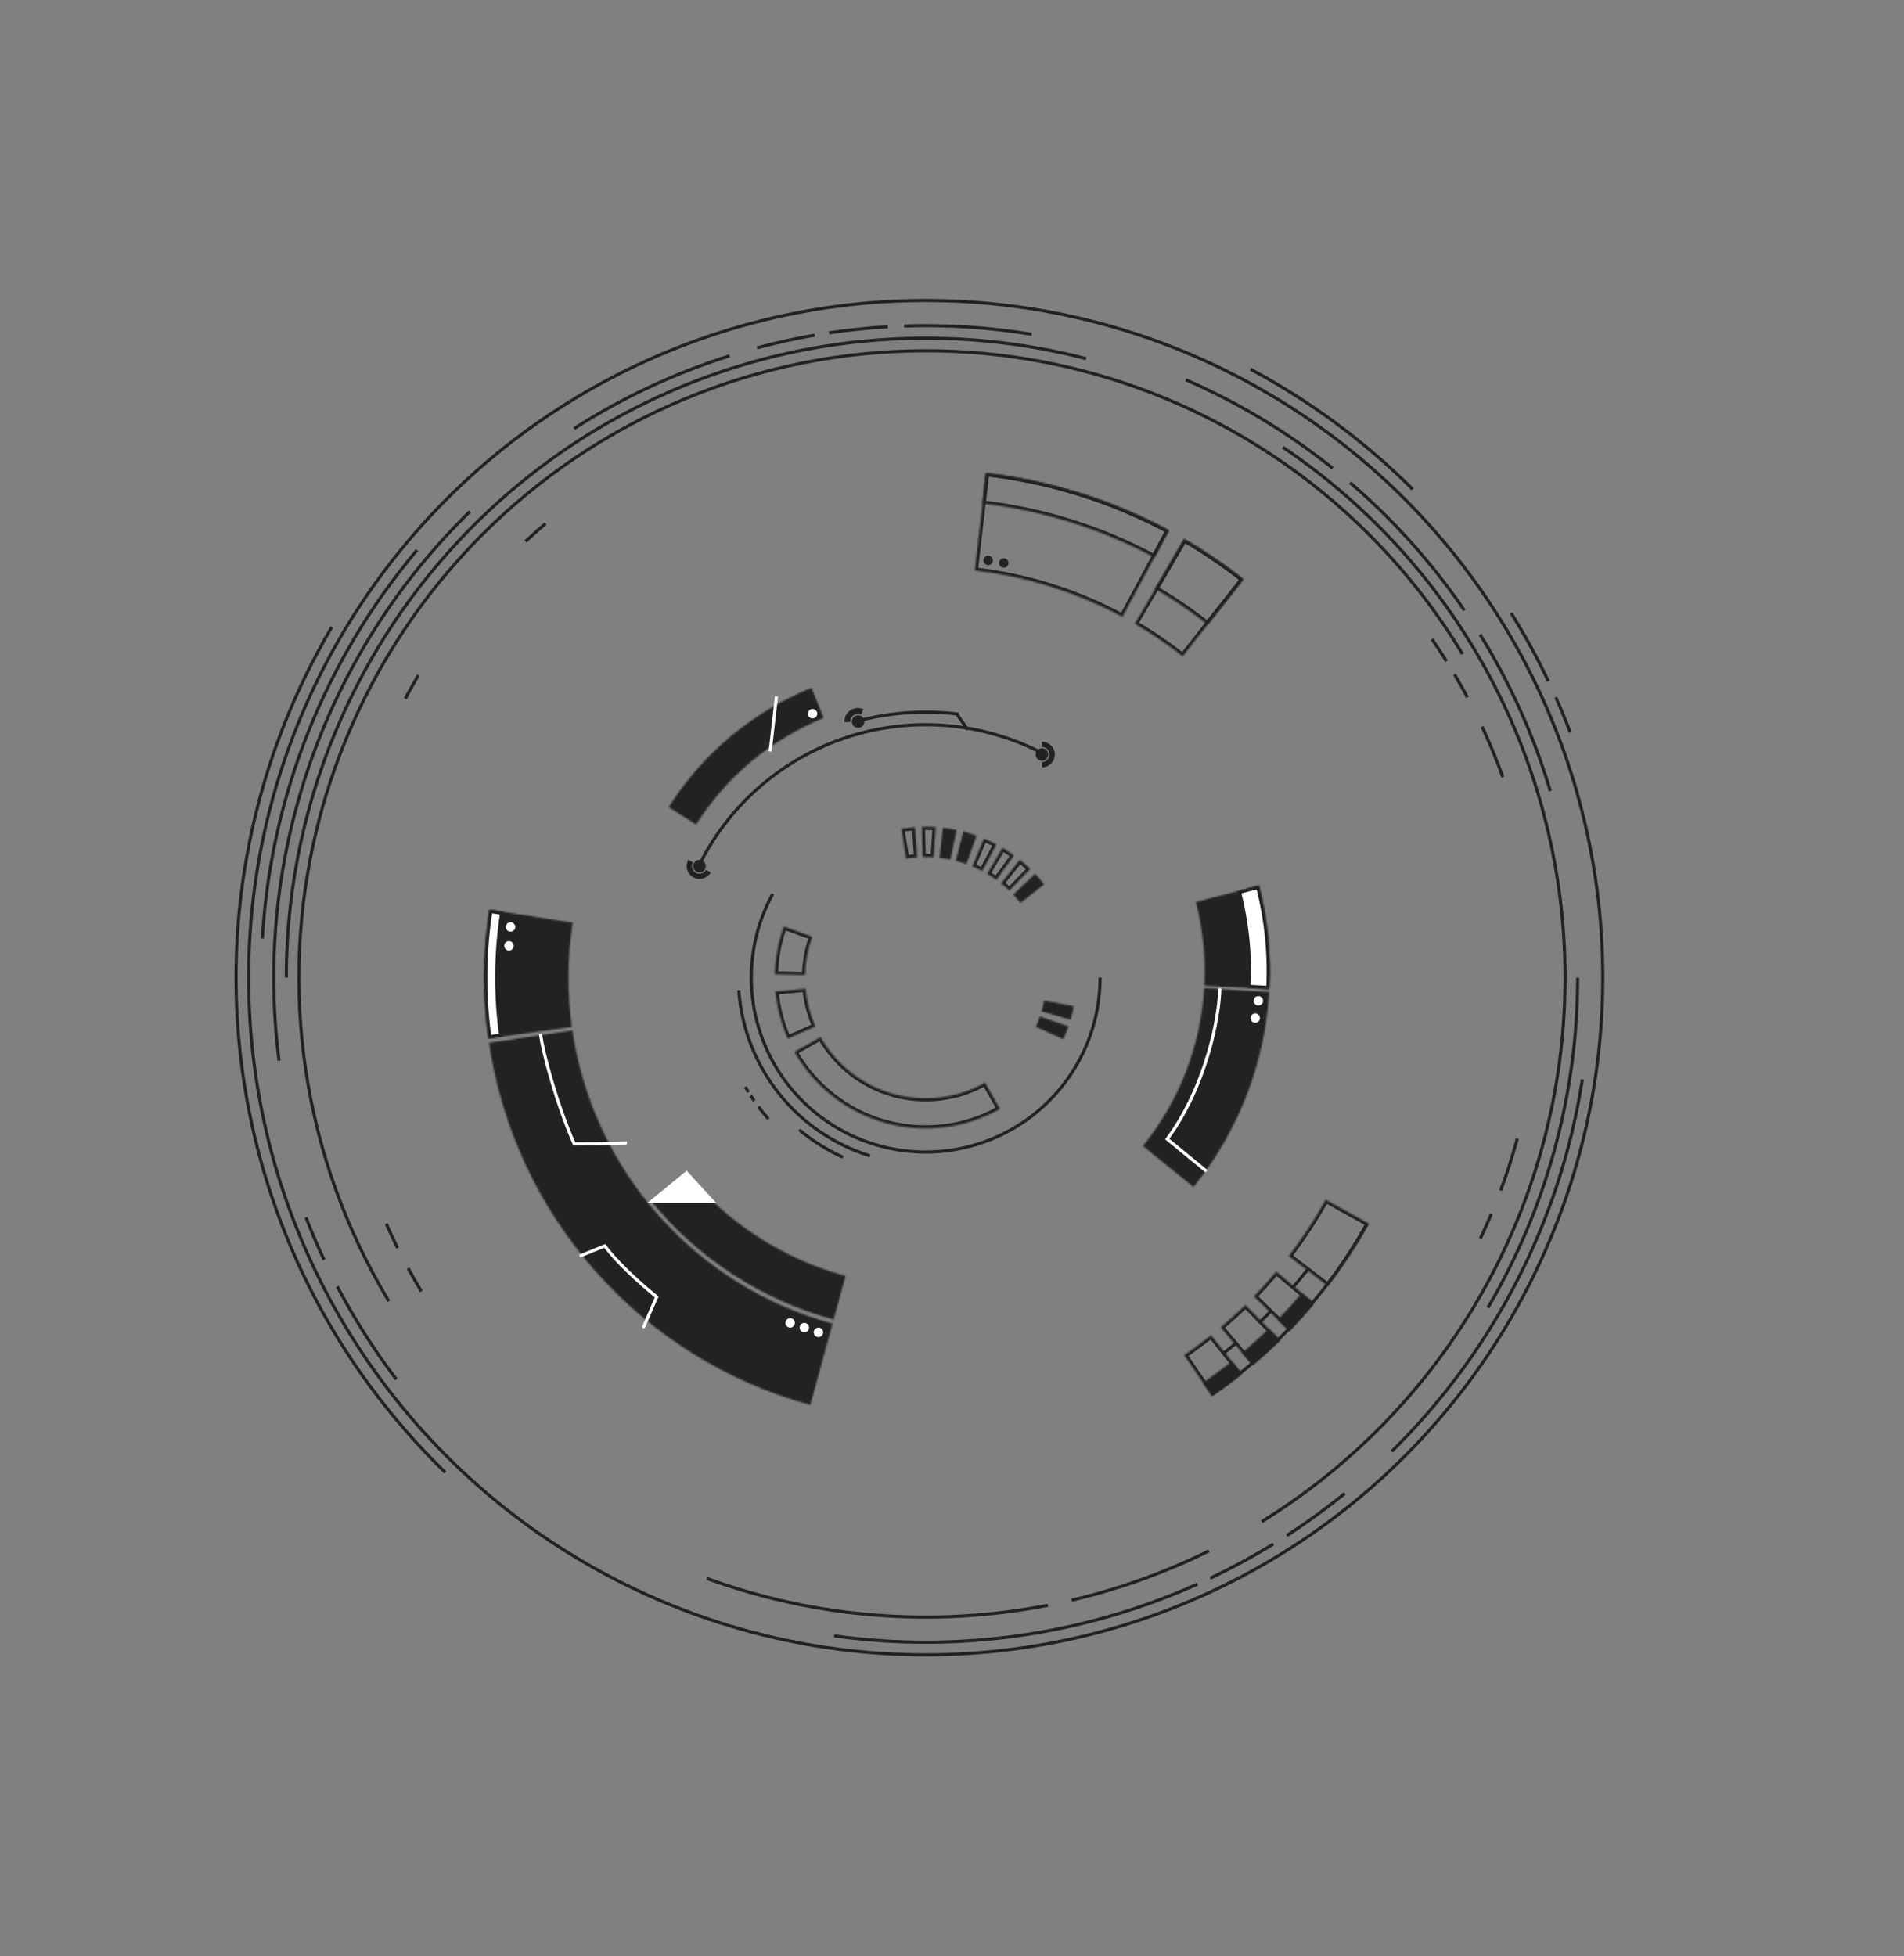 <svg width="1212" height="1245" viewBox="0 0 1212 1245" fill="none" xmlns="http://www.w3.org/2000/svg">
<rect x="0" y="0" width="1212" height="1245" fill="#808080" stroke="none"/>
<circle cx="589.254" cy="622.254" r="431" stroke="#222222" stroke-width="2"/>
<mask id="path-2-inside-1_162_7052" fill="white">
<path d="M627.643 301.133C668.402 305.829 707.9 318.212 744.045 337.626L714.51 392.615C685.318 376.936 653.417 366.935 620.498 363.142L627.643 301.133Z"/>
</mask>
<path d="M627.643 301.133C668.402 305.829 707.9 318.212 744.045 337.626L714.51 392.615C685.318 376.936 653.417 366.935 620.498 363.142L627.643 301.133Z" stroke="#222222" stroke-width="4" mask="url(#path-2-inside-1_162_7052)"/>
<mask id="path-3-inside-2_162_7052" fill="white">
<path d="M627.643 301.133C668.402 305.829 707.9 318.212 744.045 337.626L734.812 354.816C700.841 336.569 663.717 324.931 625.409 320.517L627.643 301.133Z"/>
</mask>
<path d="M627.643 301.133C668.402 305.829 707.9 318.212 744.045 337.626L734.812 354.816C700.841 336.569 663.717 324.931 625.409 320.517L627.643 301.133Z" stroke="#222222" stroke-width="4" mask="url(#path-3-inside-2_162_7052)"/>
<mask id="path-4-inside-3_162_7052" fill="white">
<path d="M753.774 343.068C766.928 350.727 779.527 359.302 791.478 368.729L752.819 417.736C743.167 410.122 732.991 403.197 722.367 397.011L753.774 343.068Z"/>
</mask>
<path d="M753.774 343.068C766.928 350.727 779.527 359.302 791.478 368.729L752.819 417.736C743.167 410.122 732.991 403.197 722.367 397.011L753.774 343.068Z" stroke="#222222" stroke-width="4" mask="url(#path-4-inside-3_162_7052)"/>
<mask id="path-5-inside-4_162_7052" fill="white">
<path d="M753.774 343.068C766.928 350.727 779.527 359.302 791.478 368.729L768.735 397.559C758.137 389.199 746.963 381.594 735.298 374.802L753.774 343.068Z"/>
</mask>
<path d="M753.774 343.068C766.928 350.727 779.527 359.302 791.478 368.729L768.735 397.559C758.137 389.199 746.963 381.594 735.298 374.802L753.774 343.068Z" stroke="#222222" stroke-width="4" mask="url(#path-5-inside-4_162_7052)"/>
<path d="M870.113 779.033C845.891 822.395 811.965 859.566 770.991 887.638" stroke="#222222" stroke-width="2"/>
<path d="M833.271 806.9C829.753 811.43 826.11 815.861 822.345 820.188" stroke="#222222" stroke-width="2"/>
<path d="M809.791 833.768C807.041 836.57 804.236 839.319 801.381 842.014" stroke="#222222" stroke-width="2"/>
<path d="M787.411 854.416C784.397 856.933 781.336 859.392 778.227 861.792" stroke="#222222" stroke-width="2"/>
<mask id="path-10-inside-5_162_7052" fill="white">
<path d="M871.373 778.827C863.664 792.707 854.942 805.999 845.279 818.597L820.332 799.46C829.055 788.089 836.928 776.09 843.886 763.561L871.373 778.827Z"/>
</mask>
<path d="M871.373 778.827C863.664 792.707 854.942 805.999 845.279 818.597L820.332 799.46C829.055 788.089 836.928 776.09 843.886 763.561L871.373 778.827Z" stroke="#222222" stroke-width="4" mask="url(#path-10-inside-5_162_7052)"/>
<mask id="path-11-inside-6_162_7052" fill="white">
<path d="M836.487 829.555C831.432 835.583 826.158 841.425 820.676 847.067L798.124 825.159C803.072 820.066 807.833 814.793 812.396 809.352L836.487 829.555Z"/>
</mask>
<path d="M836.487 829.555C831.432 835.583 826.158 841.425 820.676 847.067L798.124 825.159C803.072 820.066 807.833 814.793 812.396 809.352L836.487 829.555Z" stroke="#222222" stroke-width="4" mask="url(#path-11-inside-6_162_7052)"/>
<mask id="path-12-inside-7_162_7052" fill="white">
<path d="M836.487 829.555C831.432 835.583 826.158 841.425 820.676 847.067L813.343 839.944C818.652 834.48 823.758 828.823 828.654 822.986L836.487 829.555Z"/>
</mask>
<path d="M836.487 829.555C831.432 835.583 826.158 841.425 820.676 847.067L813.343 839.944C818.652 834.48 823.758 828.823 828.654 822.986L836.487 829.555Z" fill="#222222" stroke="#222222" stroke-width="4" mask="url(#path-12-inside-7_162_7052)"/>
<mask id="path-13-inside-8_162_7052" fill="white">
<path d="M814.776 852.985C809.15 858.484 803.325 863.776 797.313 868.85L790.719 861.037C796.542 856.124 802.182 850.999 807.63 845.674L814.776 852.985Z"/>
</mask>
<path d="M814.776 852.985C809.15 858.484 803.325 863.776 797.313 868.85L790.719 861.037C796.542 856.124 802.182 850.999 807.63 845.674L814.776 852.985Z" fill="#222222" stroke="#222222" stroke-width="4" mask="url(#path-13-inside-8_162_7052)"/>
<mask id="path-14-inside-9_162_7052" fill="white">
<path d="M790.504 874.439C784.355 879.346 778.029 884.028 771.539 888.474L765.762 880.04C772.047 875.735 778.172 871.201 784.126 866.449L790.504 874.439Z"/>
</mask>
<path d="M790.504 874.439C784.355 879.346 778.029 884.028 771.539 888.474L765.762 880.04C772.047 875.735 778.172 871.201 784.126 866.449L790.504 874.439Z" fill="#222222" stroke="#222222" stroke-width="4" mask="url(#path-14-inside-9_162_7052)"/>
<mask id="path-15-inside-10_162_7052" fill="white">
<path d="M814.746 853.015C809.119 858.513 803.293 863.804 797.28 868.877L777.006 844.846C782.434 840.267 787.693 835.491 792.772 830.527L814.746 853.015Z"/>
</mask>
<path d="M814.746 853.015C809.119 858.513 803.293 863.804 797.28 868.877L777.006 844.846C782.434 840.267 787.693 835.491 792.772 830.527L814.746 853.015Z" stroke="#222222" stroke-width="4" mask="url(#path-15-inside-10_162_7052)"/>
<mask id="path-16-inside-11_162_7052" fill="white">
<path d="M790.521 874.425C784.372 879.334 778.047 884.016 771.557 888.462L753.786 862.524C759.645 858.511 765.355 854.284 770.904 849.854L790.521 874.425Z"/>
</mask>
<path d="M790.521 874.425C784.372 879.334 778.047 884.016 771.557 888.462L753.786 862.524C759.645 858.511 765.355 854.284 770.904 849.854L790.521 874.425Z" stroke="#222222" stroke-width="4" mask="url(#path-16-inside-11_162_7052)"/>
<path d="M700.254 622.254C700.254 639.175 696.385 655.871 688.944 671.068C681.503 686.264 670.686 699.559 657.32 709.935C643.955 720.311 628.393 727.494 611.826 730.935C595.259 734.375 578.125 733.983 561.733 729.788C545.34 725.593 530.124 717.705 517.247 706.729C504.37 695.752 494.172 681.977 487.434 666.456C480.696 650.935 477.596 634.079 478.37 617.176C479.144 600.273 483.772 583.771 491.901 568.93" stroke="#222222" stroke-width="2"/>
<path d="M553.785 735.67C530.854 728.566 510.608 714.693 495.706 695.873C480.804 677.053 471.942 654.166 470.284 630.218" stroke="#222222" stroke-width="2"/>
<path d="M536.621 736.597C526.606 732.019 517.235 726.149 508.746 719.135" stroke="#222222" stroke-width="2"/>
<path d="M489.139 712.222C486.919 709.684 484.796 707.063 482.773 704.364" stroke="#222222" stroke-width="2"/>
<path d="M480.085 700.646C479.337 699.573 478.604 698.489 477.887 697.394" stroke="#222222" stroke-width="2"/>
<path d="M476.455 695.159C475.761 694.051 475.082 692.932 474.42 691.803" stroke="#222222" stroke-width="2"/>
<path d="M445.854 549.059C455.466 530.227 468.693 513.473 484.78 499.754C500.867 486.034 519.499 475.617 539.612 469.098C559.724 462.579 580.924 460.085 602.001 461.759C623.077 463.433 643.617 469.242 662.449 478.854" stroke="#222222" stroke-width="2"/>
<path d="M548.093 458.343C568.38 453.249 589.437 451.964 610.193 454.556" stroke="#222222" stroke-width="2"/>
<mask id="path-25-inside-12_162_7052" fill="white">
<path d="M516.526 437.795C479.059 453.014 447.284 479.561 425.644 513.725L443.106 524.785C462.44 494.261 490.829 470.543 524.304 456.945L516.526 437.795Z"/>
</mask>
<path d="M516.526 437.795C479.059 453.014 447.284 479.561 425.644 513.725L443.106 524.785C462.44 494.261 490.829 470.543 524.304 456.945L516.526 437.795Z" fill="#222222" stroke="#222222" stroke-width="4" mask="url(#path-25-inside-12_162_7052)"/>
<mask id="path-26-inside-13_162_7052" fill="white">
<path d="M759.727 755.478C788.322 720.16 805.166 676.788 807.903 631.428L766.531 628.931C764.314 665.668 750.673 700.793 727.514 729.396L759.727 755.478Z"/>
</mask>
<path d="M759.727 755.478C788.322 720.16 805.166 676.788 807.903 631.428L766.531 628.931C764.314 665.668 750.673 700.793 727.514 729.396L759.727 755.478Z" fill="#222222" stroke="#222222" stroke-width="4" mask="url(#path-26-inside-13_162_7052)"/>
<mask id="path-27-inside-14_162_7052" fill="white">
<path d="M311.295 663.755C319.353 717.868 342.978 768.469 379.29 809.39C415.603 850.312 463.034 879.787 515.805 894.224L529.953 842.509C487.216 830.817 448.802 806.945 419.393 773.804C389.985 740.663 370.852 699.683 364.326 655.858L311.295 663.755Z"/>
</mask>
<path d="M311.295 663.755C319.353 717.868 342.978 768.469 379.29 809.39C415.603 850.312 463.034 879.787 515.805 894.224L529.953 842.509C487.216 830.817 448.802 806.945 419.393 773.804C389.985 740.663 370.852 699.683 364.326 655.858L311.295 663.755Z" fill="#222222" stroke="#222222" stroke-width="4" mask="url(#path-27-inside-14_162_7052)"/>
<mask id="path-28-inside-15_162_7052" fill="white">
<path d="M414.566 764.538C444.44 801.176 485.05 827.524 530.681 839.873L538.195 812.112C498.37 801.334 462.928 778.339 436.857 746.364L414.566 764.538Z"/>
</mask>
<path d="M414.566 764.538C444.44 801.176 485.05 827.524 530.681 839.873L538.195 812.112C498.37 801.334 462.928 778.339 436.857 746.364L414.566 764.538Z" fill="#222222" stroke="#222222" stroke-width="4" mask="url(#path-28-inside-15_162_7052)"/>
<mask id="path-29-inside-16_162_7052" fill="white">
<path d="M311.539 579.073C307.341 606.191 307.123 633.777 310.893 660.958L364 653.593C360.947 631.58 361.123 609.239 364.524 587.276L311.539 579.073Z"/>
</mask>
<path d="M311.539 579.073C307.341 606.191 307.123 633.777 310.893 660.958L364 653.593C360.947 631.58 361.123 609.239 364.524 587.276L311.539 579.073Z" fill="#222222" stroke="#222222" stroke-width="4" mask="url(#path-29-inside-16_162_7052)"/>
<mask id="path-30-inside-17_162_7052" fill="white">
<path d="M311.539 579.073C307.341 606.191 307.123 633.777 310.893 660.958L319.792 659.724C316.142 633.409 316.353 606.702 320.418 580.448L311.539 579.073Z"/>
</mask>
<path d="M311.539 579.073C307.341 606.191 307.123 633.777 310.893 660.958L319.792 659.724C316.142 633.409 316.353 606.702 320.418 580.448L311.539 579.073Z" fill="white" stroke="#222222" stroke-width="4" mask="url(#path-30-inside-17_162_7052)"/>
<mask id="path-31-inside-18_162_7052" fill="white">
<path d="M808.011 629.491C809.15 607.341 806.901 585.146 801.344 563.674L761.219 574.06C765.72 591.449 767.54 609.424 766.618 627.363L808.011 629.491Z"/>
</mask>
<path d="M808.011 629.491C809.15 607.341 806.901 585.146 801.344 563.674L761.219 574.06C765.72 591.449 767.54 609.424 766.618 627.363L808.011 629.491Z" fill="#222222" stroke="#222222" stroke-width="4" mask="url(#path-31-inside-18_162_7052)"/>
<mask id="path-32-inside-19_162_7052" fill="white">
<path d="M808.011 629.491C809.15 607.341 806.901 585.146 801.344 563.674L787.822 567.174C793.023 587.27 795.127 608.043 794.062 628.774L808.011 629.491Z"/>
</mask>
<path d="M808.011 629.491C809.15 607.341 806.901 585.146 801.344 563.674L787.822 567.174C793.023 587.27 795.127 608.043 794.062 628.774L808.011 629.491Z" fill="white" stroke="#222222" stroke-width="4" mask="url(#path-32-inside-19_162_7052)"/>
<mask id="path-33-inside-20_162_7052" fill="white">
<path d="M636.498 705.824C625.524 712.028 613.435 716.01 600.921 717.542C588.408 719.074 575.715 718.127 563.568 714.754C551.421 711.381 540.057 705.648 530.125 697.883C520.193 690.118 511.888 680.473 505.684 669.498L522.398 660.049C527.361 668.829 534.005 676.545 541.951 682.757C549.896 688.969 558.987 693.555 568.705 696.254C578.423 698.952 588.577 699.71 598.588 698.485C608.598 697.259 618.27 694.073 627.049 689.11L636.498 705.824Z"/>
</mask>
<path d="M636.498 705.824C625.524 712.028 613.435 716.01 600.921 717.542C588.408 719.074 575.715 718.127 563.568 714.754C551.421 711.381 540.057 705.648 530.125 697.883C520.193 690.118 511.888 680.473 505.684 669.498L522.398 660.049C527.361 668.829 534.005 676.545 541.951 682.757C549.896 688.969 558.987 693.555 568.705 696.254C578.423 698.952 588.577 699.71 598.588 698.485C608.598 697.259 618.27 694.073 627.049 689.11L636.498 705.824Z" stroke="#222222" stroke-width="4" mask="url(#path-33-inside-20_162_7052)"/>
<mask id="path-34-inside-21_162_7052" fill="white">
<path d="M501.449 661.066C497.239 651.541 494.607 641.395 493.656 631.026L512.775 629.271C513.536 637.567 515.642 645.684 519.01 653.303L501.449 661.066Z"/>
</mask>
<path d="M501.449 661.066C497.239 651.541 494.607 641.395 493.656 631.026L512.775 629.271C513.536 637.567 515.642 645.684 519.01 653.303L501.449 661.066Z" stroke="#222222" stroke-width="4" mask="url(#path-34-inside-21_162_7052)"/>
<mask id="path-35-inside-22_162_7052" fill="white">
<path d="M493.275 620.218C493.496 609.807 495.409 599.502 498.94 589.705L517.003 596.215C514.178 604.052 512.648 612.297 512.471 620.625L493.275 620.218Z"/>
</mask>
<path d="M493.275 620.218C493.496 609.807 495.409 599.502 498.94 589.705L517.003 596.215C514.178 604.052 512.648 612.297 512.471 620.625L493.275 620.218Z" stroke="#222222" stroke-width="4" mask="url(#path-35-inside-22_162_7052)"/>
<mask id="path-36-inside-23_162_7052" fill="white">
<path d="M573.689 527.523C576.587 527.047 579.506 526.704 582.436 526.495L583.799 545.647C581.456 545.814 579.121 546.088 576.802 546.469L573.689 527.523Z"/>
</mask>
<path d="M573.689 527.523C576.587 527.047 579.506 526.704 582.436 526.495L583.799 545.647C581.456 545.814 579.121 546.088 576.802 546.469L573.689 527.523Z" stroke="#222222" stroke-width="4" mask="url(#path-36-inside-23_162_7052)"/>
<mask id="path-37-inside-24_162_7052" fill="white">
<path d="M626.33 533.702C629.039 534.836 631.695 536.094 634.289 537.472L625.282 554.428C623.207 553.326 621.082 552.319 618.915 551.412L626.33 533.702Z"/>
</mask>
<path d="M626.33 533.702C629.039 534.836 631.695 536.094 634.289 537.472L625.282 554.428C623.207 553.326 621.082 552.319 618.915 551.412L626.33 533.702Z" stroke="#222222" stroke-width="4" mask="url(#path-37-inside-24_162_7052)"/>
<mask id="path-38-inside-25_162_7052" fill="white">
<path d="M600.241 526.884C603.159 527.22 606.06 527.69 608.934 528.292L604.998 547.084C602.699 546.602 600.378 546.226 598.044 545.957L600.241 526.884Z"/>
</mask>
<path d="M600.241 526.884C603.159 527.22 606.06 527.69 608.934 528.292L604.998 547.084C602.699 546.602 600.378 546.226 598.044 545.957L600.241 526.884Z" fill="#222222" stroke="#222222" stroke-width="4" mask="url(#path-38-inside-25_162_7052)"/>
<mask id="path-39-inside-26_162_7052" fill="white">
<path d="M649.175 547.249C651.469 549.082 653.679 551.02 655.796 553.055L642.487 566.895C640.794 565.266 639.026 563.716 637.191 562.25L649.175 547.249Z"/>
</mask>
<path d="M649.175 547.249C651.469 549.082 653.679 551.02 655.796 553.055L642.487 566.895C640.794 565.266 639.026 563.716 637.191 562.25L649.175 547.249Z" stroke="#222222" stroke-width="4" mask="url(#path-39-inside-26_162_7052)"/>
<mask id="path-40-inside-27_162_7052" fill="white">
<path d="M683.509 640.474C682.952 643.357 682.262 646.214 681.443 649.034L663.005 643.678C663.661 641.422 664.212 639.137 664.658 636.83L683.509 640.474Z"/>
</mask>
<path d="M683.509 640.474C682.952 643.357 682.262 646.214 681.443 649.034L663.005 643.678C663.661 641.422 664.212 639.137 664.658 636.83L683.509 640.474Z" fill="#222222" stroke="#222222" stroke-width="4" mask="url(#path-40-inside-27_162_7052)"/>
<mask id="path-41-inside-28_162_7052" fill="white">
<path d="M586.819 526.284C589.755 526.21 592.693 526.27 595.624 526.465L594.35 545.623C592.005 545.467 589.655 545.418 587.306 545.478L586.819 526.284Z"/>
</mask>
<path d="M586.819 526.284C589.755 526.21 592.693 526.27 595.624 526.465L594.35 545.623C592.005 545.467 589.655 545.418 587.306 545.478L586.819 526.284Z" stroke="#222222" stroke-width="4" mask="url(#path-41-inside-28_162_7052)"/>
<mask id="path-42-inside-29_162_7052" fill="white">
<path d="M638.116 539.619C640.644 541.114 643.102 542.724 645.483 544.444L634.237 560.006C632.333 558.63 630.366 557.342 628.344 556.146L638.116 539.619Z"/>
</mask>
<path d="M638.116 539.619C640.644 541.114 643.102 542.724 645.483 544.444L634.237 560.006C632.333 558.63 630.366 557.342 628.344 556.146L638.116 539.619Z" stroke="#222222" stroke-width="4" mask="url(#path-42-inside-29_162_7052)"/>
<mask id="path-43-inside-30_162_7052" fill="white">
<path d="M613.208 529.29C616.052 530.023 618.861 530.886 621.626 531.876L615.151 549.952C612.939 549.159 610.692 548.469 608.417 547.883L613.208 529.29Z"/>
</mask>
<path d="M613.208 529.29C616.052 530.023 618.861 530.886 621.626 531.876L615.151 549.952C612.939 549.159 610.692 548.469 608.417 547.883L613.208 529.29Z" fill="#222222" stroke="#222222" stroke-width="4" mask="url(#path-43-inside-30_162_7052)"/>
<mask id="path-44-inside-31_162_7052" fill="white">
<path d="M658.888 556.169C660.91 558.3 662.833 560.522 664.651 562.828L649.571 574.713C648.117 572.868 646.579 571.09 644.961 569.386L658.888 556.169Z"/>
</mask>
<path d="M658.888 556.169C660.91 558.3 662.833 560.522 664.651 562.828L649.571 574.713C648.117 572.868 646.579 571.09 644.961 569.386L658.888 556.169Z" fill="#222222" stroke="#222222" stroke-width="4" mask="url(#path-44-inside-31_162_7052)"/>
<mask id="path-45-inside-32_162_7052" fill="white">
<path d="M680.122 653.219C679.175 655.999 678.1 658.734 676.902 661.415L659.372 653.583C660.331 651.438 661.19 649.249 661.948 647.025L680.122 653.219Z"/>
</mask>
<path d="M680.122 653.219C679.175 655.999 678.1 658.734 676.902 661.415L659.372 653.583C660.331 651.438 661.19 649.249 661.948 647.025L680.122 653.219Z" fill="#222222" stroke="#222222" stroke-width="4" mask="url(#path-45-inside-32_162_7052)"/>
<path d="M283.372 937.146C212.757 868.552 167.248 778.214 154.154 680.644C141.06 583.073 161.142 483.933 211.173 399.149" stroke="#222222" stroke-width="2"/>
<path d="M796.028 235C833.993 255.272 868.771 281.016 899.246 311.406" stroke="#222222" stroke-width="2"/>
<path d="M961.953 390.269C970.651 404.244 978.557 418.698 985.632 433.56" stroke="#222222" stroke-width="2"/>
<path d="M990.34 443.785C993.615 451.146 996.687 458.595 999.553 466.126" stroke="#222222" stroke-width="2"/>
<path d="M166.987 597.359C172.344 506.497 206.866 419.786 265.427 350.105" stroke="#222222" stroke-width="2"/>
<path d="M1007.26 687.06C993.315 777.006 950.729 860.055 885.828 923.871" stroke="#222222" stroke-width="2"/>
<path d="M855.99 950.555C844.18 960.149 831.862 969.1 819.088 977.368" stroke="#222222" stroke-width="2"/>
<path d="M810.534 982.759C797.566 990.719 784.178 997.973 770.429 1004.49" stroke="#222222" stroke-width="2"/>
<path d="M762.18 1008.29C689.739 1040.74 609.63 1052.15 531.009 1041.22" stroke="#222222" stroke-width="2"/>
<path d="M252.267 877.927C238.131 859.295 225.564 839.522 214.696 818.813" stroke="#222222" stroke-width="2"/>
<path d="M206.286 801.878C202.122 792.999 198.267 783.978 194.73 774.831" stroke="#222222" stroke-width="2"/>
<path d="M1004.25 622.254C1004.25 696.107 984.545 768.623 947.163 832.317" stroke="#222222" stroke-width="2"/>
<path d="M942.143 403.863C961.377 434.943 976.421 468.427 986.884 503.448" stroke="#222222" stroke-width="2"/>
<path d="M859.371 307.195C887.119 330.985 911.603 358.336 932.186 388.539" stroke="#222222" stroke-width="2"/>
<path d="M754.782 241.694C788.299 256.272 819.743 275.215 848.298 298.029" stroke="#222222" stroke-width="2"/>
<path d="M365.518 272.729C396.301 253.024 429.553 237.472 464.41 226.477" stroke="#222222" stroke-width="2"/>
<path d="M481.964 221.362C494.054 218.126 506.284 215.439 518.617 213.309" stroke="#222222" stroke-width="2"/>
<path d="M527.789 211.83C540.167 209.977 552.622 208.684 565.116 207.956" stroke="#222222" stroke-width="2"/>
<path d="M575.547 207.48C602.719 206.582 629.913 208.356 656.737 212.777" stroke="#222222" stroke-width="2"/>
<path d="M177.638 675.143C169.454 611.448 176.163 546.722 197.238 486.059C218.314 425.396 253.18 370.453 299.093 325.552" stroke="#222222" stroke-width="2"/>
<path d="M182.254 622.254C182.254 560.11 196.485 498.79 223.855 442.998C251.225 387.206 291.008 338.422 340.154 300.387C389.299 262.352 446.502 236.077 507.376 223.575C568.25 211.073 631.178 212.677 691.336 228.264" stroke="#222222" stroke-width="2"/>
<path d="M816.606 284.674C873.035 322.677 919.037 374.22 950.406 434.589C981.776 494.958 997.512 562.228 996.175 630.248C994.839 698.267 976.473 764.867 942.757 823.958C909.041 883.048 861.05 932.744 803.172 968.502" stroke="#222222" stroke-width="2"/>
<path d="M769.55 987.14C741.718 1000.89 712.404 1011.42 682.18 1018.5" stroke="#222222" stroke-width="2"/>
<path d="M667.08 1021.74C594.472 1035.89 519.382 1029.98 449.881 1004.65" stroke="#222222" stroke-width="2"/>
<path d="M247.525 828.221C192.899 737.589 176.514 628.969 201.974 526.256C227.434 423.543 292.654 335.151 383.286 280.525C473.918 225.899 582.538 209.514 685.251 234.974C787.964 260.434 876.356 325.654 930.982 416.286" stroke="#222222" stroke-width="2"/>
<path d="M268.229 821.962C265.295 817.094 262.469 812.161 259.755 807.167" stroke="#222222" stroke-width="2"/>
<path d="M949.288 772.766C947.084 778.006 944.764 783.195 942.329 788.331" stroke="#222222" stroke-width="2"/>
<path d="M965.86 724.655C962.822 735.84 959.277 746.882 955.237 757.746" stroke="#222222" stroke-width="2"/>
<path d="M943.399 462.454C948.296 472.96 952.713 483.683 956.637 494.589" stroke="#222222" stroke-width="2"/>
<path d="M925.874 429.216C928.717 434.021 931.455 438.888 934.085 443.812" stroke="#222222" stroke-width="2"/>
<path d="M911.542 406.809C914.712 411.405 917.781 416.07 920.746 420.8" stroke="#222222" stroke-width="2"/>
<path d="M253.086 794.327C250.562 789.234 248.152 784.086 245.857 778.885" stroke="#222222" stroke-width="2"/>
<path d="M257.969 444.664C260.634 439.644 263.411 434.683 266.297 429.786" stroke="#222222" stroke-width="2"/>
<path d="M334.55 344.611C338.7 340.727 342.936 336.936 347.255 333.241" stroke="#222222" stroke-width="2"/>
<circle cx="663.254" cy="480.254" r="4" fill="#222222"/>
<circle cx="445.254" cy="551.254" r="4" fill="#222222"/>
<circle cx="546.254" cy="459.254" r="4" fill="#222222"/>
<circle cx="517.254" cy="454.254" r="3" fill="white"/>
<circle cx="629.045" cy="356.662" r="3" transform="rotate(3.892 629.045 356.662)" fill="#222222"/>
<circle cx="638.955" cy="358.338" r="3" transform="rotate(3.892 638.955 358.338)" fill="#222222"/>
<circle cx="801" cy="637" r="3" fill="white"/>
<circle cx="799" cy="648" r="3" fill="white"/>
<path d="M549.664 451.414C548.323 450.798 546.846 450.537 545.376 450.657C543.905 450.778 542.49 451.275 541.268 452.101C540.045 452.927 539.056 454.054 538.396 455.374C537.736 456.694 537.427 458.161 537.499 459.635L541.312 459.449C541.273 458.63 541.444 457.815 541.811 457.082C542.177 456.35 542.727 455.724 543.406 455.265C544.085 454.806 544.87 454.53 545.687 454.463C546.504 454.396 547.324 454.541 548.068 454.884L549.664 451.414Z" fill="#222222"/>
<path d="M663.318 488.428C664.391 488.42 665.452 488.201 666.44 487.783C667.428 487.365 668.324 486.757 669.077 485.993C669.83 485.229 670.425 484.324 670.829 483.33C671.232 482.336 671.435 481.272 671.428 480.199C671.42 479.127 671.201 478.066 670.783 477.078C670.365 476.09 669.757 475.194 668.993 474.441C668.229 473.687 667.324 473.092 666.33 472.689C665.336 472.286 664.272 472.082 663.199 472.09L663.224 475.474C663.852 475.469 664.475 475.588 665.058 475.825C665.64 476.061 666.17 476.409 666.618 476.851C667.065 477.292 667.422 477.817 667.666 478.395C667.911 478.974 668.039 479.596 668.044 480.224C668.048 480.852 667.929 481.475 667.693 482.058C667.457 482.64 667.108 483.17 666.667 483.618C666.226 484.065 665.701 484.422 665.122 484.666C664.543 484.911 663.922 485.039 663.294 485.044L663.318 488.428Z" fill="#222222"/>
<path d="M438.155 547.226C437.625 548.159 437.284 549.187 437.152 550.252C437.02 551.316 437.098 552.396 437.384 553.431C437.669 554.465 438.155 555.433 438.814 556.279C439.473 557.125 440.293 557.833 441.226 558.363C442.159 558.893 443.187 559.233 444.251 559.365C445.316 559.498 446.396 559.419 447.43 559.134C448.465 558.849 449.432 558.363 450.279 557.703C451.125 557.044 451.833 556.225 452.363 555.292L449.42 553.621C449.11 554.168 448.695 554.648 448.199 555.034C447.704 555.42 447.137 555.705 446.531 555.872C445.925 556.039 445.292 556.085 444.669 556.007C444.045 555.93 443.443 555.73 442.896 555.42C442.35 555.11 441.87 554.695 441.484 554.199C441.098 553.704 440.813 553.137 440.646 552.531C440.479 551.925 440.433 551.292 440.51 550.669C440.588 550.045 440.787 549.443 441.097 548.896L438.155 547.226Z" fill="#222222"/>
<path d="M609.475 455.09L616.032 464.417" stroke="#222222" stroke-width="2"/>
<path d="M494.254 443.254L490.254 478.254" stroke="white" stroke-width="2"/>
<path d="M776.5 629C776.167 647.333 767.8 691.4 743 725C756.6 736.2 766.333 744.167 768 745.5" stroke="white" stroke-width="2"/>
<circle cx="325" cy="590" r="3" fill="white"/>
<circle cx="521" cy="848" r="3" fill="white"/>
<circle cx="512" cy="845" r="3" fill="white"/>
<circle cx="503" cy="842" r="3" fill="white"/>
<circle cx="324" cy="602" r="3" fill="white"/>
<path d="M344 658C345.5 669 353.5 700.5 365.5 728C388.3 728 397.333 727.5 399 727.5" stroke="white" stroke-width="2"/>
<path d="M369 799.5L385 793C387.833 797.167 398.4 809.5 418 825.5C410 843.9 409.333 845.5 410 844" stroke="white" stroke-width="2"/>
<path d="M453.5 764.5H415L437 746.5L453.5 764.5Z" fill="white" stroke="white" stroke-width="2"/>
</svg>
